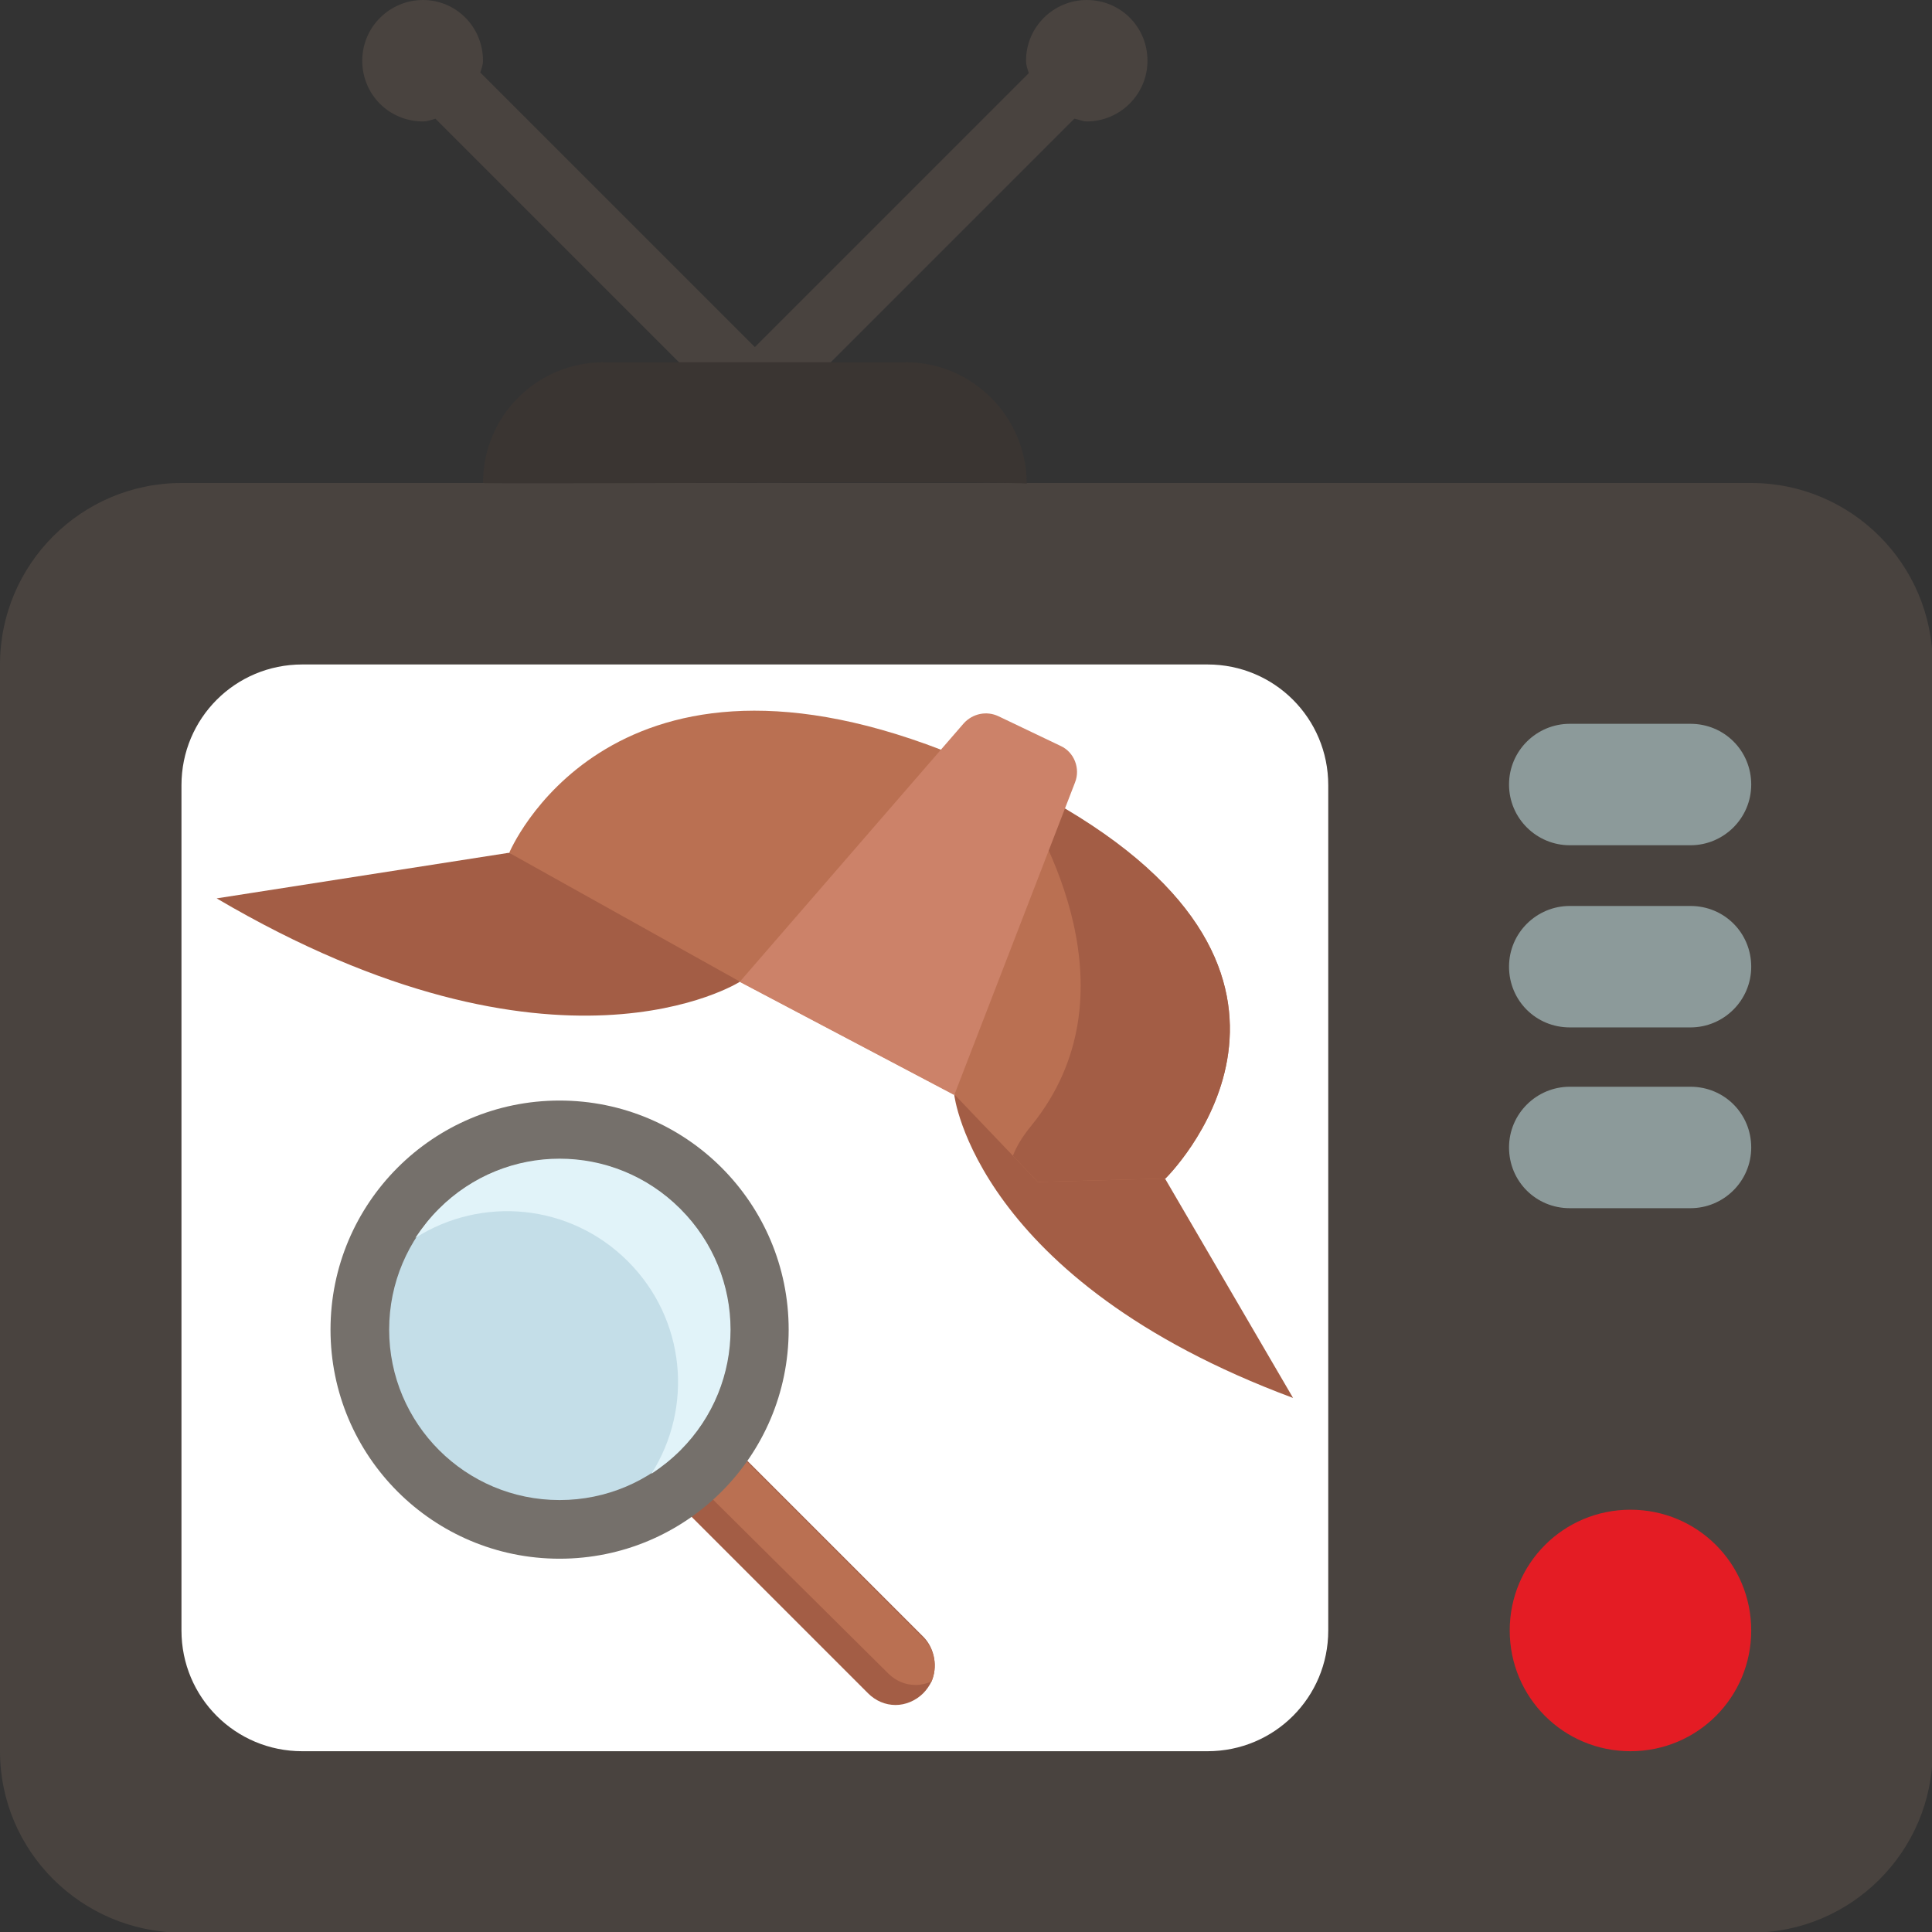 <?xml version="1.0" encoding="utf-8"?>
<!-- Generator: Adobe Illustrator 23.0.0, SVG Export Plug-In . SVG Version: 6.00 Build 0)  -->
<svg version="1.1" id="Layer_1" xmlns="http://www.w3.org/2000/svg" xmlns:xlink="http://www.w3.org/1999/xlink" x="0px" y="0px"
	 viewBox="0 0 280 280" style="enable-background:new 0 0 280 280;" xml:space="preserve">
<rect x="0" y="0" width="280" height="280" fill="#333333" stroke="none"/>
<style type="text/css">
	.st0{fill:#49433F;}
	.st1{fill:#8C9A9A;}
	.st2{fill:#E41C24;}
	.st3{fill:#FFFFFF;}
	.st4{fill:#3A3532;}
	.st5{fill:#A35D45;}
	.st6{fill:#BA7052;}
	.st7{fill:#75706B;}
	.st8{fill:#CC8269;}
	.st9{fill:#C4DEE8;}
	.st10{fill:#E1F3F9;}
</style>
<g>
	<path class="st0" d="M26.3,70h227.5c14.5,0,26.3,11.8,26.3,26.3v157.5c0,14.5-11.8,26.3-26.3,26.3H26.3C11.8,280,0,268.3,0,253.8
		V96.3C0,81.8,11.8,70,26.3,70z"/>
	<g>
		<path class="st1" d="M227.5,122.5H245c4.8,0,8.8-3.9,8.8-8.8s-3.9-8.8-8.8-8.8h-17.5c-4.8,0-8.8,3.9-8.8,8.8
			S222.7,122.5,227.5,122.5z M245,131.3h-17.5c-4.8,0-8.8,3.9-8.8,8.8s3.9,8.8,8.8,8.8H245c4.8,0,8.8-3.9,8.8-8.8
			S249.9,131.3,245,131.3z M245,157.5h-17.5c-4.8,0-8.8,3.9-8.8,8.8s3.9,8.8,8.8,8.8H245c4.8,0,8.8-3.9,8.8-8.8
			S249.9,157.5,245,157.5z"/>
	</g>
	<path class="st2" d="M236.3,218.8c9.7,0,17.5,7.8,17.5,17.5s-7.8,17.5-17.5,17.5s-17.5-7.8-17.5-17.5S226.6,218.8,236.3,218.8z"/>
	<path class="st3" d="M43.8,96.3H175c9.7,0,17.5,7.8,17.5,17.5v122.5c0,9.7-7.8,17.5-17.5,17.5H43.8c-9.7,0-17.5-7.8-17.5-17.5
		V113.8C26.3,104.1,34.1,96.3,43.8,96.3z"/>
	<g>
		<path class="st0" d="M157.5,0c-4.8,0-8.8,3.9-8.8,8.8c0,0.6,0.2,1.2,0.4,1.8l-39.7,39.7L69.6,10.5C69.8,9.9,70,9.4,70,8.8
			C70,3.9,66.1,0,61.3,0s-8.8,3.9-8.8,8.8s3.9,8.8,8.8,8.8c0.6,0,1.2-0.2,1.8-0.4l44.2,44.2l2.1-2.1l2.1,2.1l44.2-44.2
			c0.6,0.1,1.2,0.4,1.8,0.4c4.8,0,8.8-3.9,8.8-8.8S162.4,0,157.5,0z"/>
	</g>
	<path class="st4" d="M131.3,52.5H87.5C77.8,52.5,70,60.3,70,70c0,0.2,78.8-0.3,78.8,0.1C148.8,60.4,140.9,52.5,131.3,52.5z"/>
</g>
<g>
	<path class="st5" d="M138.3,158.7c0,0,3.1,26.8,49.1,43.9l-18.5-31.7l-12.3-11.3L138.3,158.7z"/>
	<path class="st5" d="M107.2,142.3c0,0-26.5,16.9-75.8-12.1l42.3-6.6l27.9,5.8L107.2,142.3z"/>
	<path class="st5" d="M135,243.7c-0.3,0.6-0.7,1.2-1.2,1.7c-1.1,1.1-2.6,1.7-4,1.7c-1.5,0-2.9-0.6-4-1.7l-25.6-25.6l8.1-8.1
		l25.6,25.6C135.5,239,135.9,241.6,135,243.7z"/>
</g>
<path class="st6" d="M135,243.7c-0.7,0.3-1.5,0.5-2.3,0.5c-1.5,0-2.9-0.6-4-1.7L103,217l5.2-5.2l25.6,25.6
	C135.5,239,135.9,241.6,135,243.7z"/>
<circle class="st7" cx="81.1" cy="192.7" r="33.2"/>
<path class="st6" d="M168.9,170.8l-18.5,0.5l-3.6-3.8l-8.4-8.8l-31.1-16.4l-33.5-18.7c0,0,14-33.7,62.7-14.9l10.1,4.9l7.8,3.7
	C197.6,142.8,168.9,170.8,168.9,170.8z"/>
<path class="st5" d="M168.9,170.8l-18.5,0.5l-3.6-3.8c0.5-1.3,1.3-2.7,2.7-4.4c15.3-18.9,1.9-42.4-2.9-49.6l7.8,3.7
	C197.6,142.8,168.9,170.8,168.9,170.8z"/>
<path class="st8" d="M107.2,142.3l31.1,16.4l17.5-45.3c0.8-2-0.1-4.4-2.1-5.3l-9-4.3c-1.7-0.8-3.7-0.4-5,1L107.2,142.3z"/>
<circle class="st9" cx="81.1" cy="192.7" r="24.7"/>
<path class="st10" d="M63.6,175.2c-1.3,1.3-2.4,2.7-3.4,4.2c9.6-6.1,22.4-5,30.8,3.4s9.5,21.2,3.4,30.8c1.5-1,2.9-2.1,4.2-3.4
	c9.7-9.7,9.7-25.3,0-35C88.9,165.5,73.3,165.5,63.6,175.2z"/>
</svg>
